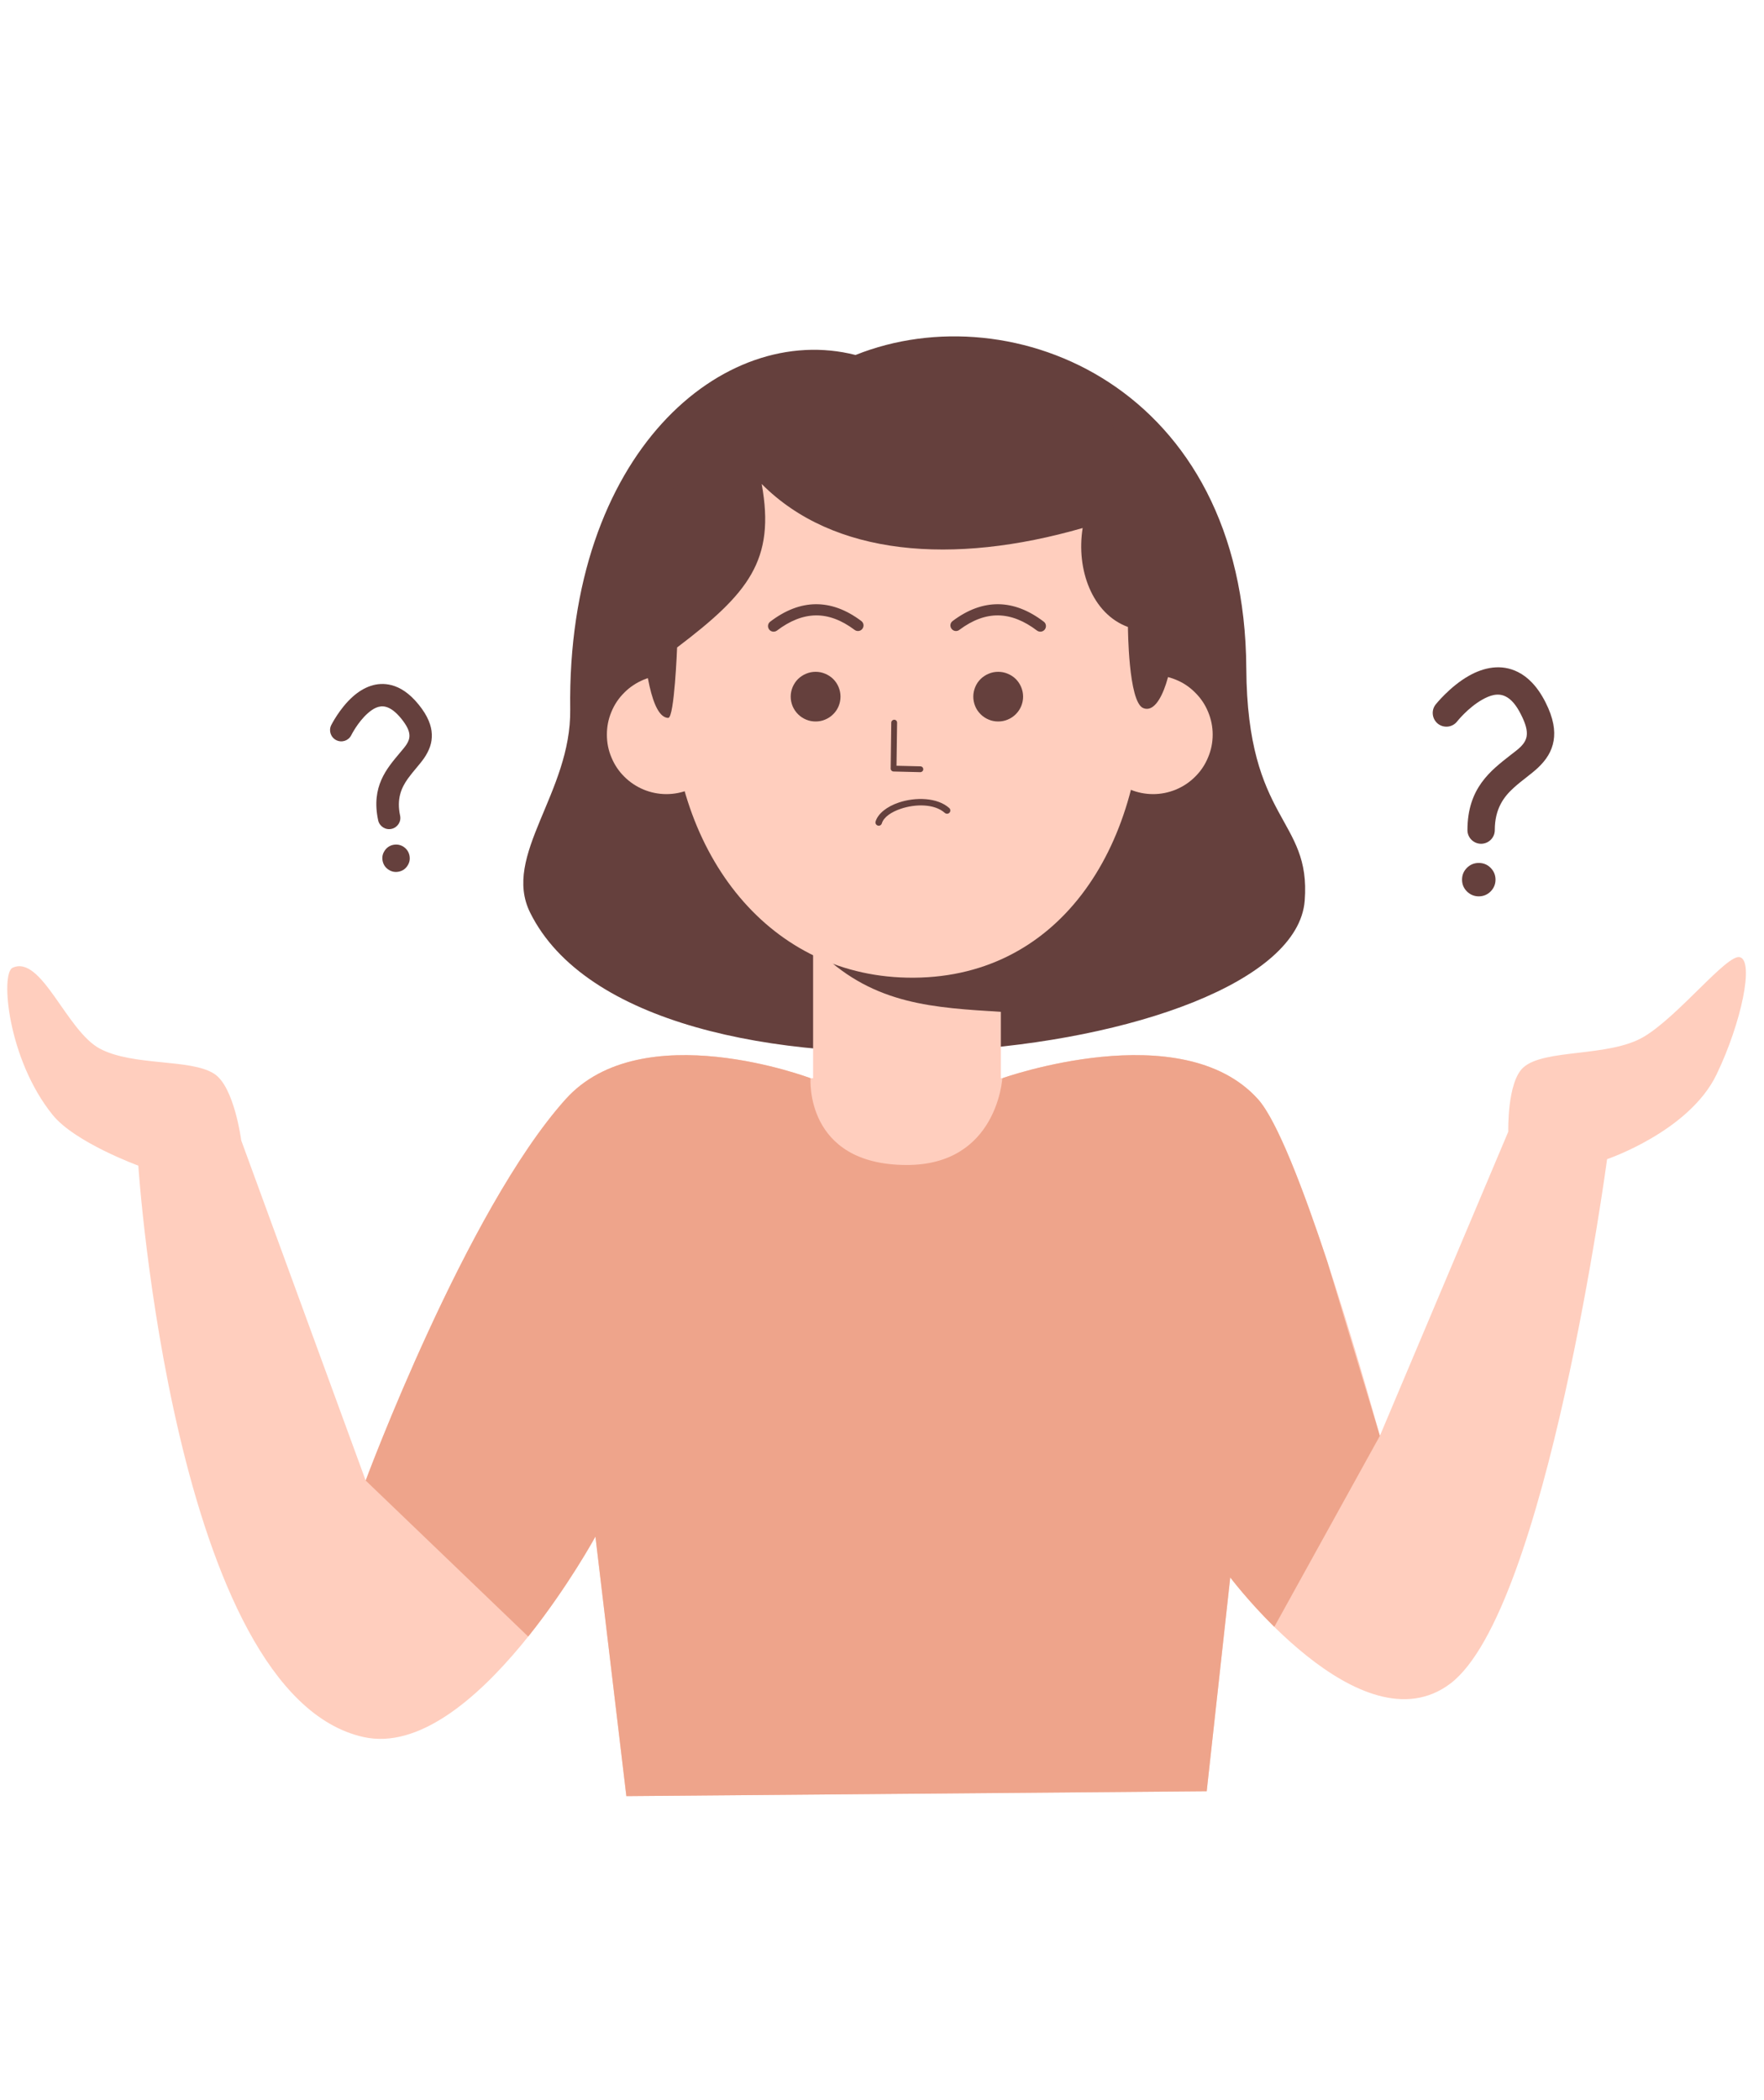<svg xmlns="http://www.w3.org/2000/svg" xmlns:xlink="http://www.w3.org/1999/xlink" width="126" zoomAndPan="magnify" viewBox="0 0 94.5 112.5" height="150" preserveAspectRatio="xMidYMid meet" version="1.0"><defs><clipPath id="4f5e270625"><path d="M 0 51 L 94 51 L 94 96.211 L 0 96.211 Z M 0 51 " clip-rule="nonzero"/></clipPath><clipPath id="27fcc1e1c6"><path d="M 19 56 L 74 56 L 74 96.211 L 19 96.211 Z M 19 56 " clip-rule="nonzero"/></clipPath></defs><path fill="#65403d" d="M 45.832 19.016 C 38.75 17.211 30.359 24.266 30.547 38.004 C 30.609 42.473 26.879 45.816 28.398 48.883 C 34.281 60.781 69.223 56.914 69.895 48.246 C 70.238 43.801 66.816 44.078 66.766 35.805 C 66.68 20.73 54.254 15.641 45.832 19.016 Z M 45.832 19.016 " fill-opacity="1" fill-rule="evenodd"/><path fill="#ffcebe" d="M 53.617 45.344 L 43.559 45.344 L 43.559 58.688 L 43.637 68.828 L 48.887 68.77 L 53.551 69.027 L 53.617 58.688 Z M 53.617 45.344 " fill-opacity="1" fill-rule="evenodd"/><path fill="#65403d" d="M 53.684 54.207 L 53.703 48.484 C 50.895 47.914 45.148 47.016 43.984 51.059 C 46.883 53.836 50.055 53.98 53.684 54.207 Z M 53.684 54.207 " fill-opacity="1" fill-rule="evenodd"/><g clip-path="url(#4f5e270625)"><path fill="#ffcebe" d="M 48.559 57.715 L 53.695 57.758 C 53.695 57.758 63.305 54.332 67.395 58.883 C 69.707 61.461 73.922 76.914 73.922 76.914 L 80.801 60.621 C 80.801 60.621 80.73 57.973 81.605 57.184 C 82.727 56.168 86.207 56.645 88.066 55.535 C 89.93 54.426 92.512 51.105 93.203 51.273 C 93.984 51.465 93.293 54.781 91.961 57.551 C 90.496 60.605 86.094 62.094 86.094 62.094 C 86.094 62.094 82.855 86.301 77.691 90.191 C 72.902 93.797 65.906 84.5 65.906 84.5 L 64.645 95.953 L 33.555 96.215 L 31.898 82.312 C 31.898 82.312 25.348 94.344 19.48 93.051 C 9.277 90.797 7.41 62.441 7.41 62.441 C 7.41 62.441 4.016 61.203 2.82 59.723 C 0.406 56.734 0.016 52.141 0.676 51.84 C 2.227 51.133 3.559 55.23 5.359 56.18 C 7.16 57.125 10.219 56.703 11.48 57.523 C 12.555 58.219 12.922 61.086 12.922 61.086 L 19.59 79.309 C 19.59 79.309 24.973 64.816 30.301 58.883 C 34.391 54.332 43.422 57.758 43.422 57.758 Z M 48.559 57.715 " fill-opacity="1" fill-rule="evenodd"/></g><g clip-path="url(#27fcc1e1c6)"><path fill="#eea48b" d="M 53.695 57.758 C 53.695 57.758 63.305 54.332 67.395 58.883 C 68.43 60.039 69.852 63.789 71.102 67.57 L 73.922 76.914 C 73.922 76.914 68.266 87.148 68.266 87.148 C 66.844 85.746 65.906 84.5 65.906 84.5 L 64.645 95.953 L 33.555 96.215 L 31.898 82.312 C 31.898 82.312 30.445 84.98 28.297 87.668 L 19.59 79.309 C 19.59 79.309 24.973 64.816 30.301 58.883 C 34.391 54.332 43.422 57.758 43.422 57.758 C 43.422 57.758 43.086 62.387 48.551 62.406 C 53.43 62.426 53.695 57.758 53.695 57.758 Z M 53.695 57.758 " fill-opacity="1" fill-rule="evenodd"/></g><path fill="#ffcebe" d="M 64.965 39.352 C 64.965 39.777 64.883 40.184 64.719 40.57 C 64.559 40.961 64.328 41.309 64.027 41.605 C 63.73 41.902 63.387 42.133 62.992 42.297 C 62.602 42.457 62.195 42.539 61.773 42.539 C 61.352 42.539 60.941 42.457 60.551 42.297 C 60.16 42.133 59.816 41.902 59.516 41.605 C 59.219 41.309 58.988 40.961 58.824 40.57 C 58.664 40.184 58.582 39.777 58.582 39.352 C 58.582 38.93 58.664 38.523 58.824 38.133 C 58.988 37.742 59.219 37.398 59.516 37.102 C 59.816 36.801 60.16 36.574 60.551 36.41 C 60.941 36.25 61.352 36.168 61.773 36.168 C 62.195 36.168 62.602 36.25 62.992 36.41 C 63.387 36.57 63.73 36.801 64.027 37.102 C 64.328 37.398 64.559 37.742 64.719 38.133 C 64.883 38.523 64.965 38.93 64.965 39.352 Z M 64.965 39.352 " fill-opacity="1" fill-rule="nonzero"/><path fill="#ffcebe" d="M 38.891 39.352 C 38.891 39.777 38.809 40.184 38.648 40.57 C 38.488 40.961 38.258 41.309 37.957 41.605 C 37.656 41.902 37.312 42.133 36.922 42.297 C 36.531 42.457 36.125 42.539 35.699 42.539 C 35.277 42.539 34.871 42.457 34.48 42.297 C 34.09 42.133 33.742 41.902 33.445 41.605 C 33.145 41.309 32.914 40.961 32.754 40.57 C 32.59 40.184 32.512 39.777 32.512 39.352 C 32.512 38.93 32.59 38.523 32.754 38.133 C 32.914 37.742 33.145 37.398 33.445 37.102 C 33.742 36.801 34.09 36.574 34.48 36.41 C 34.871 36.25 35.277 36.168 35.699 36.168 C 36.125 36.168 36.531 36.25 36.922 36.41 C 37.312 36.57 37.656 36.801 37.957 37.102 C 38.258 37.398 38.488 37.742 38.648 38.133 C 38.809 38.523 38.891 38.93 38.891 39.352 Z M 38.891 39.352 " fill-opacity="1" fill-rule="nonzero"/><path fill="#ffcebe" d="M 48.176 21.684 C 55.156 21.684 61.238 28.461 61.238 36.965 C 61.238 45.469 56.672 52.539 48.59 52.371 C 40.973 52.211 35.941 45.469 35.941 36.965 C 35.941 28.461 41.195 21.684 48.176 21.684 Z M 48.176 21.684 " fill-opacity="1" fill-rule="evenodd"/><path fill="#65403d" d="M 51.398 33.738 C 52.098 33.215 52.789 32.957 53.477 32.965 C 54.176 32.977 54.867 33.258 55.551 33.777 C 55.684 33.875 55.871 33.852 55.973 33.719 C 56.07 33.586 56.047 33.398 55.914 33.301 C 55.113 32.691 54.301 32.375 53.484 32.367 C 52.676 32.359 51.859 32.645 51.035 33.266 C 50.902 33.363 50.875 33.551 50.977 33.684 C 51.074 33.816 51.266 33.844 51.398 33.738 Z M 51.398 33.738 " fill-opacity="1" fill-rule="evenodd"/><path fill="#65403d" d="M 46.141 33.266 C 45.316 32.645 44.5 32.359 43.691 32.367 C 42.875 32.375 42.062 32.691 41.262 33.301 C 41.129 33.398 41.105 33.586 41.203 33.719 C 41.305 33.852 41.492 33.875 41.625 33.777 C 42.309 33.258 43 32.977 43.699 32.965 C 44.387 32.957 45.078 33.215 45.777 33.738 C 45.91 33.844 46.102 33.816 46.199 33.684 C 46.301 33.551 46.273 33.363 46.141 33.266 Z M 46.141 33.266 " fill-opacity="1" fill-rule="evenodd"/><path fill="#65403d" d="M 47.242 44.105 C 47.344 43.766 47.758 43.492 48.258 43.324 C 49.043 43.059 50.062 43.051 50.617 43.547 C 50.691 43.609 50.801 43.605 50.867 43.531 C 50.93 43.461 50.926 43.352 50.852 43.285 C 50.215 42.715 49.047 42.688 48.145 42.992 C 47.52 43.203 47.035 43.578 46.906 44.008 C 46.879 44.098 46.93 44.195 47.023 44.223 C 47.117 44.254 47.215 44.199 47.242 44.105 Z M 47.242 44.105 " fill-opacity="1" fill-rule="evenodd"/><path fill="#65403d" d="M 47.746 38.707 L 47.715 41.168 C 47.715 41.258 47.781 41.324 47.867 41.328 L 49.301 41.363 C 49.387 41.363 49.457 41.297 49.461 41.211 C 49.461 41.121 49.395 41.055 49.309 41.051 L 48.027 41.02 C 48.027 41.02 48.059 38.711 48.059 38.711 C 48.059 38.625 47.992 38.555 47.906 38.555 C 47.82 38.555 47.75 38.621 47.746 38.707 Z M 47.746 38.707 " fill-opacity="1" fill-rule="evenodd"/><path fill="#65403d" d="M 45.027 37.316 C 45.027 37.496 44.992 37.664 44.926 37.828 C 44.859 37.992 44.762 38.133 44.637 38.258 C 44.512 38.383 44.367 38.48 44.203 38.547 C 44.043 38.617 43.871 38.648 43.695 38.648 C 43.516 38.648 43.348 38.617 43.184 38.547 C 43.02 38.48 42.875 38.383 42.75 38.258 C 42.625 38.133 42.531 37.992 42.461 37.828 C 42.395 37.664 42.359 37.496 42.359 37.316 C 42.359 37.141 42.395 36.973 42.461 36.809 C 42.531 36.645 42.625 36.5 42.75 36.375 C 42.875 36.254 43.02 36.156 43.184 36.09 C 43.348 36.02 43.516 35.988 43.695 35.988 C 43.871 35.988 44.043 36.02 44.203 36.09 C 44.367 36.156 44.512 36.254 44.637 36.375 C 44.762 36.5 44.859 36.645 44.926 36.809 C 44.992 36.973 45.027 37.141 45.027 37.316 Z M 45.027 37.316 " fill-opacity="1" fill-rule="nonzero"/><path fill="#65403d" d="M 54.809 37.316 C 54.809 37.496 54.773 37.664 54.707 37.828 C 54.637 37.992 54.543 38.133 54.418 38.258 C 54.293 38.383 54.148 38.48 53.984 38.547 C 53.82 38.617 53.652 38.648 53.473 38.648 C 53.297 38.648 53.129 38.617 52.965 38.547 C 52.801 38.48 52.656 38.383 52.531 38.258 C 52.406 38.133 52.309 37.992 52.242 37.828 C 52.176 37.664 52.141 37.496 52.141 37.316 C 52.141 37.141 52.176 36.973 52.242 36.809 C 52.309 36.645 52.406 36.5 52.531 36.375 C 52.656 36.254 52.801 36.156 52.965 36.09 C 53.129 36.02 53.297 35.988 53.473 35.988 C 53.652 35.988 53.82 36.02 53.984 36.09 C 54.148 36.156 54.293 36.254 54.418 36.375 C 54.543 36.5 54.637 36.645 54.707 36.809 C 54.773 36.973 54.809 37.141 54.809 37.316 Z M 54.809 37.316 " fill-opacity="1" fill-rule="nonzero"/><path fill="#65403d" d="M 35.797 38.457 C 36.129 38.465 36.273 34.684 36.273 34.684 C 40.098 31.785 41.547 30.008 40.805 25.926 C 44.641 29.785 51.043 30.289 58 28.285 C 57.645 30.496 58.504 32.883 60.426 33.586 C 60.426 33.586 60.441 37.594 61.242 37.93 C 62.266 38.359 62.945 35.371 62.855 33.922 C 62.621 30.094 60.238 25.148 59.391 22.191 C 59.391 22.191 45.258 16.387 41.676 21.457 L 34.25 27.68 C 34.25 27.68 33.996 38.41 35.797 38.457 Z M 35.797 38.457 " fill-opacity="1" fill-rule="evenodd"/><path fill="#65403d" d="M 78.062 38.645 C 78.062 38.645 78.641 37.91 79.41 37.477 C 79.793 37.262 80.234 37.094 80.66 37.309 C 80.961 37.457 81.23 37.773 81.484 38.281 C 81.734 38.773 81.832 39.137 81.785 39.438 C 81.707 39.883 81.324 40.133 80.93 40.441 C 79.871 41.273 78.613 42.203 78.613 44.469 C 78.613 44.871 78.941 45.199 79.344 45.199 C 79.75 45.199 80.078 44.871 80.078 44.469 C 80.078 43.332 80.551 42.691 81.09 42.203 C 81.539 41.793 82.027 41.473 82.402 41.117 C 82.832 40.707 83.133 40.254 83.23 39.68 C 83.32 39.148 83.234 38.488 82.797 37.625 C 82.355 36.75 81.836 36.258 81.32 36 C 80.434 35.551 79.492 35.746 78.688 36.203 C 77.676 36.773 76.91 37.738 76.91 37.738 C 76.66 38.055 76.715 38.516 77.031 38.77 C 77.352 39.02 77.812 38.965 78.062 38.645 Z M 78.062 38.645 " fill-opacity="1" fill-rule="evenodd"/><path fill="#65403d" d="M 18.82 39.379 C 18.82 39.379 19.16 38.691 19.699 38.211 C 19.969 37.973 20.293 37.766 20.668 37.863 C 20.938 37.934 21.207 38.141 21.5 38.5 C 21.781 38.852 21.922 39.125 21.934 39.375 C 21.953 39.742 21.684 40.012 21.426 40.324 C 20.719 41.168 19.871 42.129 20.258 43.941 C 20.328 44.266 20.648 44.473 20.973 44.402 C 21.297 44.332 21.504 44.012 21.434 43.691 C 21.238 42.781 21.508 42.188 21.855 41.703 C 22.145 41.301 22.477 40.961 22.719 40.613 C 22.992 40.211 23.156 39.797 23.133 39.32 C 23.113 38.883 22.934 38.367 22.434 37.75 C 21.934 37.129 21.434 36.82 20.973 36.703 C 20.188 36.496 19.469 36.812 18.902 37.316 C 18.191 37.945 17.742 38.848 17.742 38.848 C 17.598 39.145 17.719 39.504 18.02 39.652 C 18.316 39.797 18.676 39.676 18.82 39.379 Z M 18.82 39.379 " fill-opacity="1" fill-rule="evenodd"/><path fill="#65403d" d="M 80.117 47.121 C 80.117 47.367 80.027 47.578 79.855 47.754 C 79.68 47.926 79.469 48.016 79.219 48.016 C 78.973 48.016 78.762 47.926 78.586 47.754 C 78.41 47.578 78.324 47.367 78.324 47.121 C 78.324 46.875 78.41 46.664 78.586 46.488 C 78.762 46.312 78.973 46.227 79.219 46.227 C 79.469 46.227 79.68 46.312 79.855 46.488 C 80.027 46.664 80.117 46.875 80.117 47.121 Z M 80.117 47.121 " fill-opacity="1" fill-rule="nonzero"/><path fill="#65403d" d="M 21.934 45.82 C 21.977 46.02 21.941 46.203 21.832 46.371 C 21.723 46.543 21.57 46.648 21.371 46.691 C 21.172 46.734 20.988 46.699 20.82 46.59 C 20.648 46.48 20.543 46.324 20.5 46.129 C 20.457 45.93 20.492 45.746 20.602 45.578 C 20.711 45.406 20.867 45.301 21.062 45.258 C 21.262 45.219 21.445 45.25 21.617 45.359 C 21.785 45.473 21.891 45.625 21.934 45.82 Z M 21.934 45.82 " fill-opacity="1" fill-rule="nonzero"/></svg>